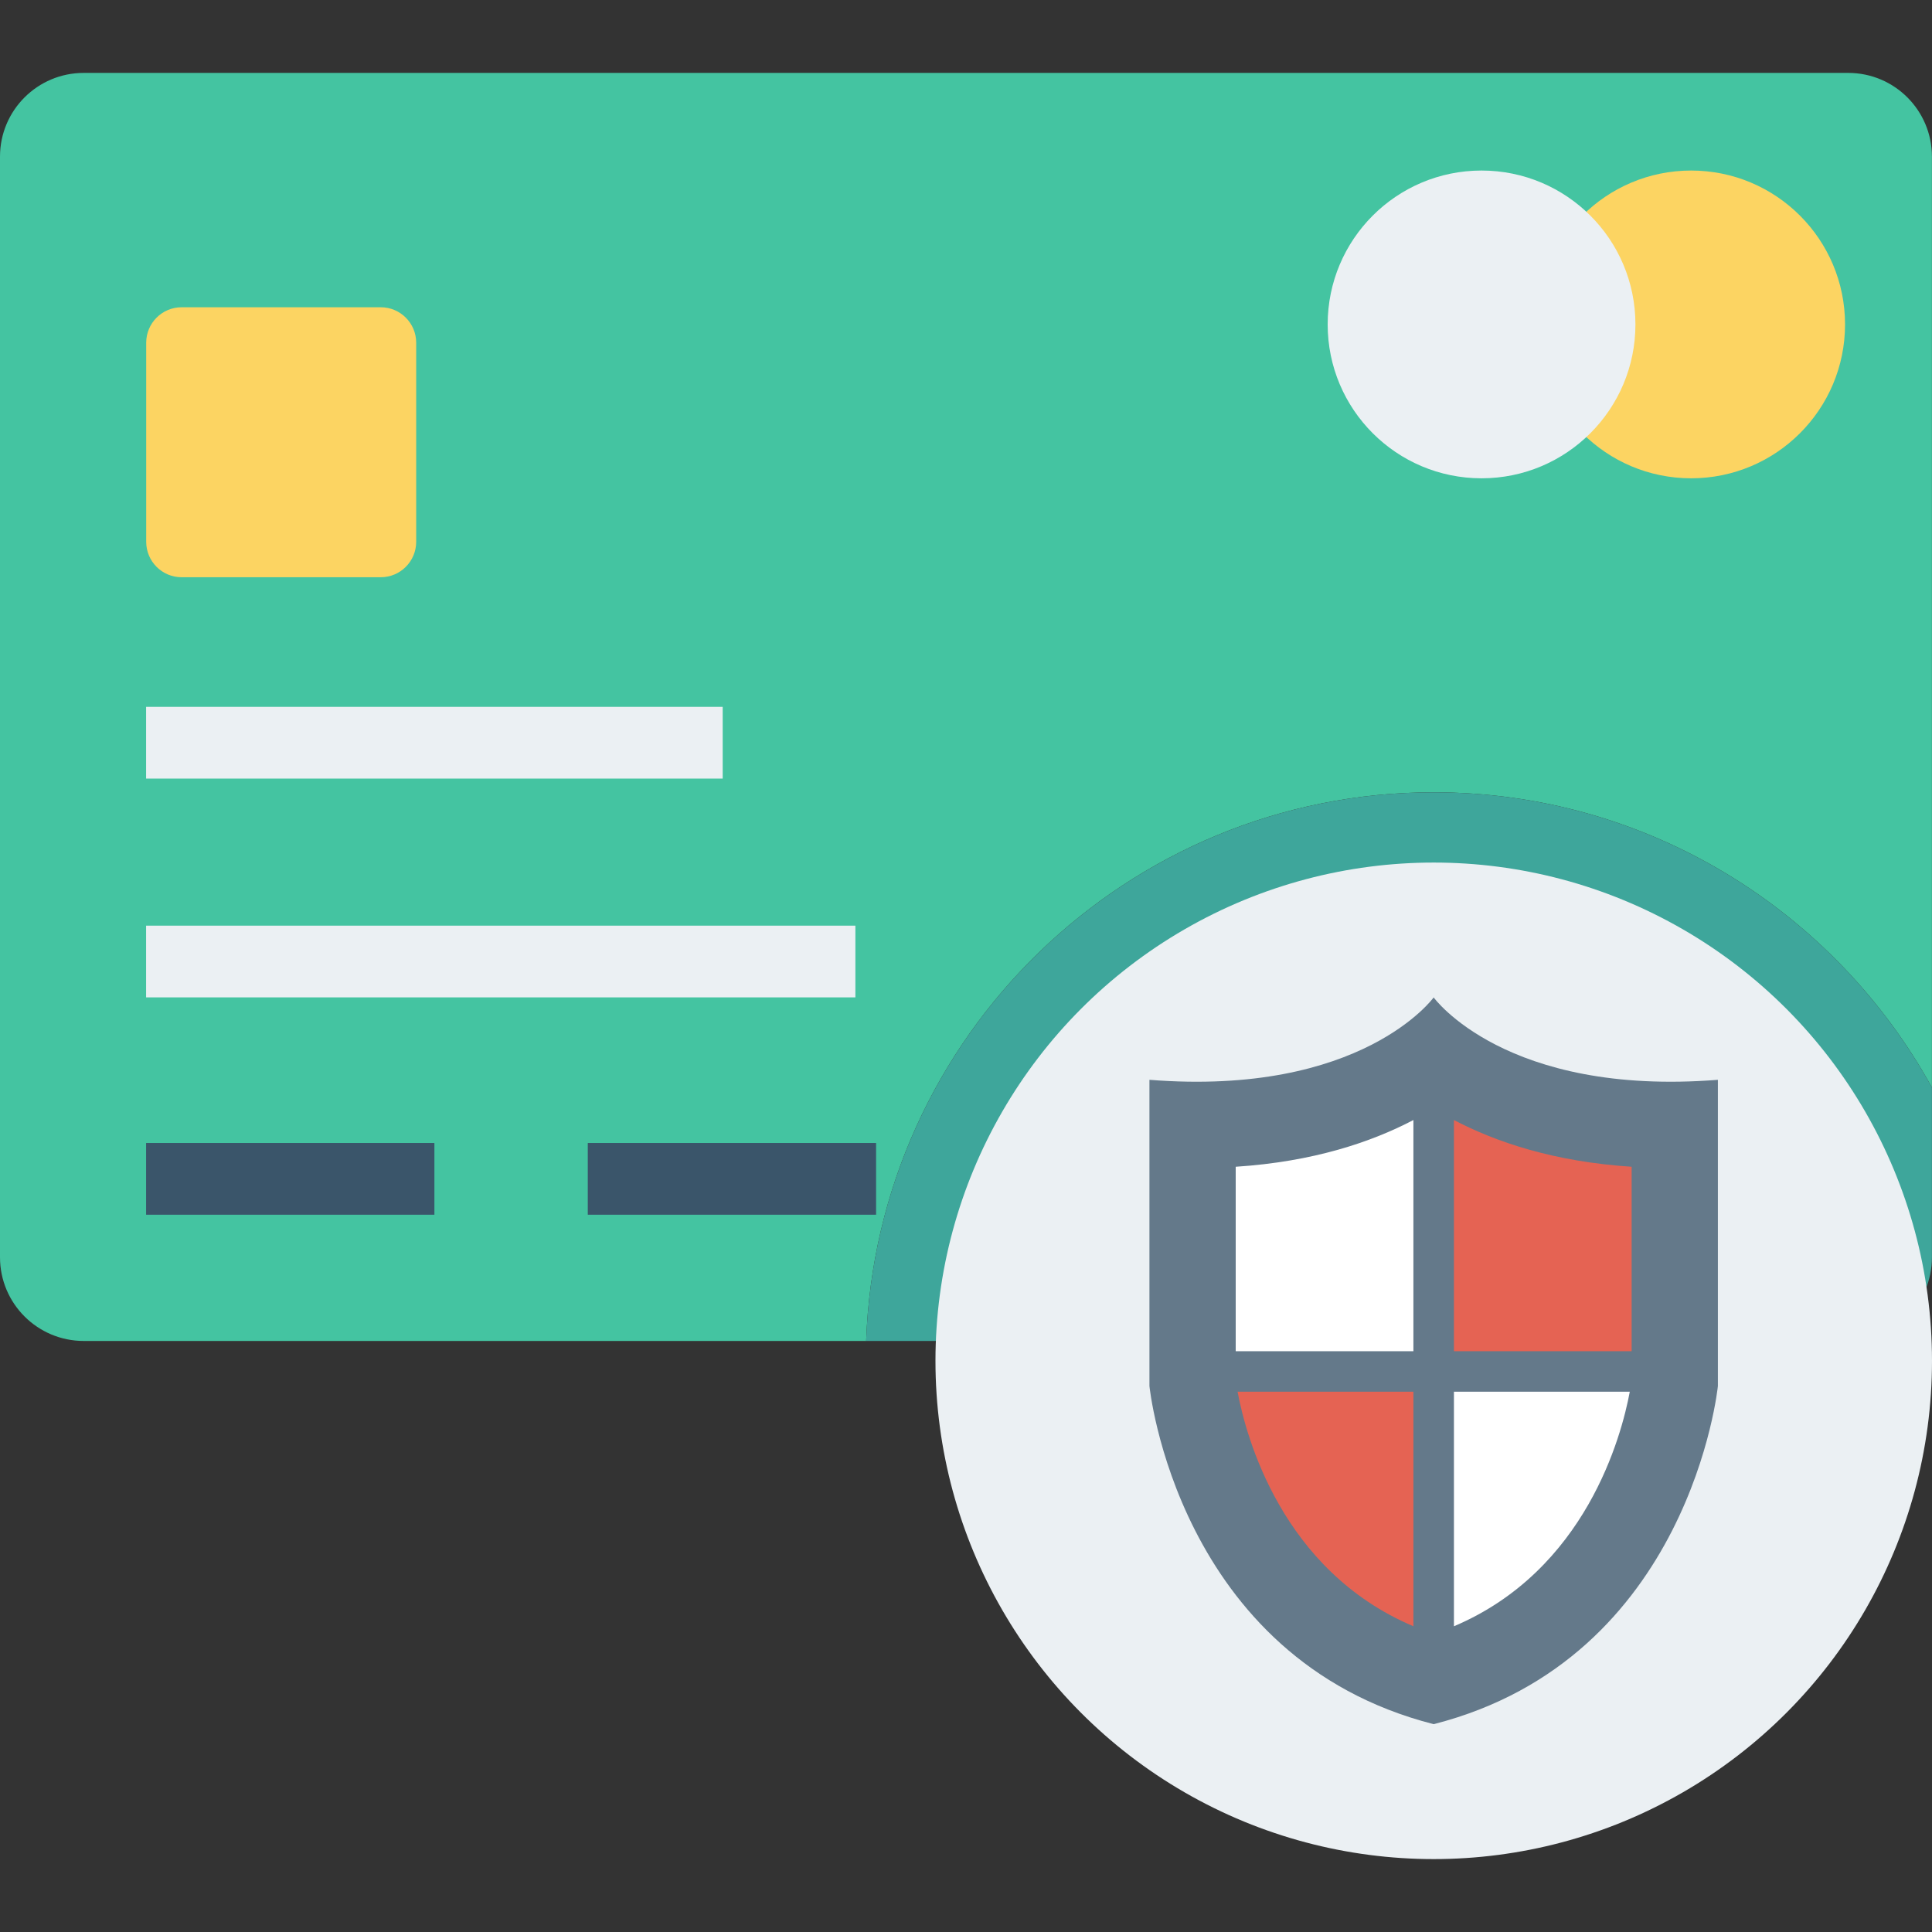 <?xml version="1.0" encoding="iso-8859-1"?>
<!-- Generator: Adobe Illustrator 19.0.0, SVG Export Plug-In . SVG Version: 6.00 Build 0)  -->
<svg xmlns="http://www.w3.org/2000/svg" xmlns:xlink="http://www.w3.org/1999/xlink" version="1.1" id="Capa_1" x="0px" y="0px" viewBox="0 0 409.615 409.615" style="enable-background:new 0 0 409.615 409.615;" xml:space="preserve">
<rect x="0" y="0" width="409.615" height="409.615" fill="#333333" stroke="none"/>
<path style="fill:#44C4A1;" d="M303.957,167.98c45.471,0,85.118,25.324,105.643,62.591V33.207c0-9.803-7.946-17.749-17.749-17.749  H17.748C7.946,15.458,0,23.404,0,33.207v233.349c0,9.802,7.946,17.749,17.748,17.749h165.891  C185.883,219.803,238.919,167.98,303.957,167.98z"/>
<path style="fill:#FCD462;" d="M80.719,65.143H38.515c-4.152,0-7.518,3.366-7.518,7.519v42.204c0,4.152,3.366,7.519,7.518,7.519  h42.204c4.153,0,7.52-3.366,7.52-7.519V72.662C88.239,68.51,84.872,65.143,80.719,65.143z"/>
<g>
	<rect x="30.976" y="149.867" style="fill:#EBF0F3;" width="122.245" height="15.206"/>
	<rect x="30.976" y="196.254" style="fill:#EBF0F3;" width="150.38" height="15.206"/>
</g>
<g>
	<rect x="30.976" y="242.334" style="fill:#3A556A;" width="61.123" height="15.206"/>
	<rect x="124.621" y="242.334" style="fill:#3A556A;" width="61.123" height="15.206"/>
	<rect x="218.245" y="242.334" style="fill:#3A556A;" width="61.123" height="15.206"/>
	<rect x="311.869" y="242.334" style="fill:#3A556A;" width="61.123" height="15.206"/>
</g>
<circle style="fill:#FCD462;" cx="358.554" cy="68.782" r="32.625"/>
<circle style="fill:#EBF0F3;" cx="314.112" cy="68.782" r="32.625"/>
<path style="fill:#3EA69B;" d="M409.6,266.556v-35.984c-20.525-37.268-60.172-62.591-105.643-62.591  c-65.038,0-118.075,51.823-120.318,116.324h208.212C401.654,284.304,409.6,276.358,409.6,266.556z"/>
<circle style="fill:#EBF0F3;" cx="303.974" cy="288.517" r="105.641"/>
<path style="fill:#64798A;" d="M364.22,228.938v64.923c0,0-5.76,57.791-60.261,71.69c-54.499-13.899-60.259-71.69-60.259-71.69  v-64.923c45.08,3.566,60.259-17.466,60.259-17.466S319.14,232.504,364.22,228.938z"/>
<path style="fill:#FFFFFF;" d="M299.666,286.479v-49.015c-8.901,4.665-21.199,8.839-37.675,9.907v39.108H299.666z"/>
<path style="fill:#E56353;" d="M308.257,286.479h37.675v-39.108c-16.476-1.068-28.774-5.242-37.675-9.907V286.479z"/>
<path style="fill:#FFFFFF;" d="M308.257,295.07v49.724c28.004-11.861,35.545-40.376,37.282-49.724H308.257z"/>
<path style="fill:#E56353;" d="M299.666,295.07h-37.278c1.764,9.472,9.334,37.886,37.278,49.724V295.07z"/>
<g>
</g>
<g>
</g>
<g>
</g>
<g>
</g>
<g>
</g>
<g>
</g>
<g>
</g>
<g>
</g>
<g>
</g>
<g>
</g>
<g>
</g>
<g>
</g>
<g>
</g>
<g>
</g>
<g>
</g>
</svg>
